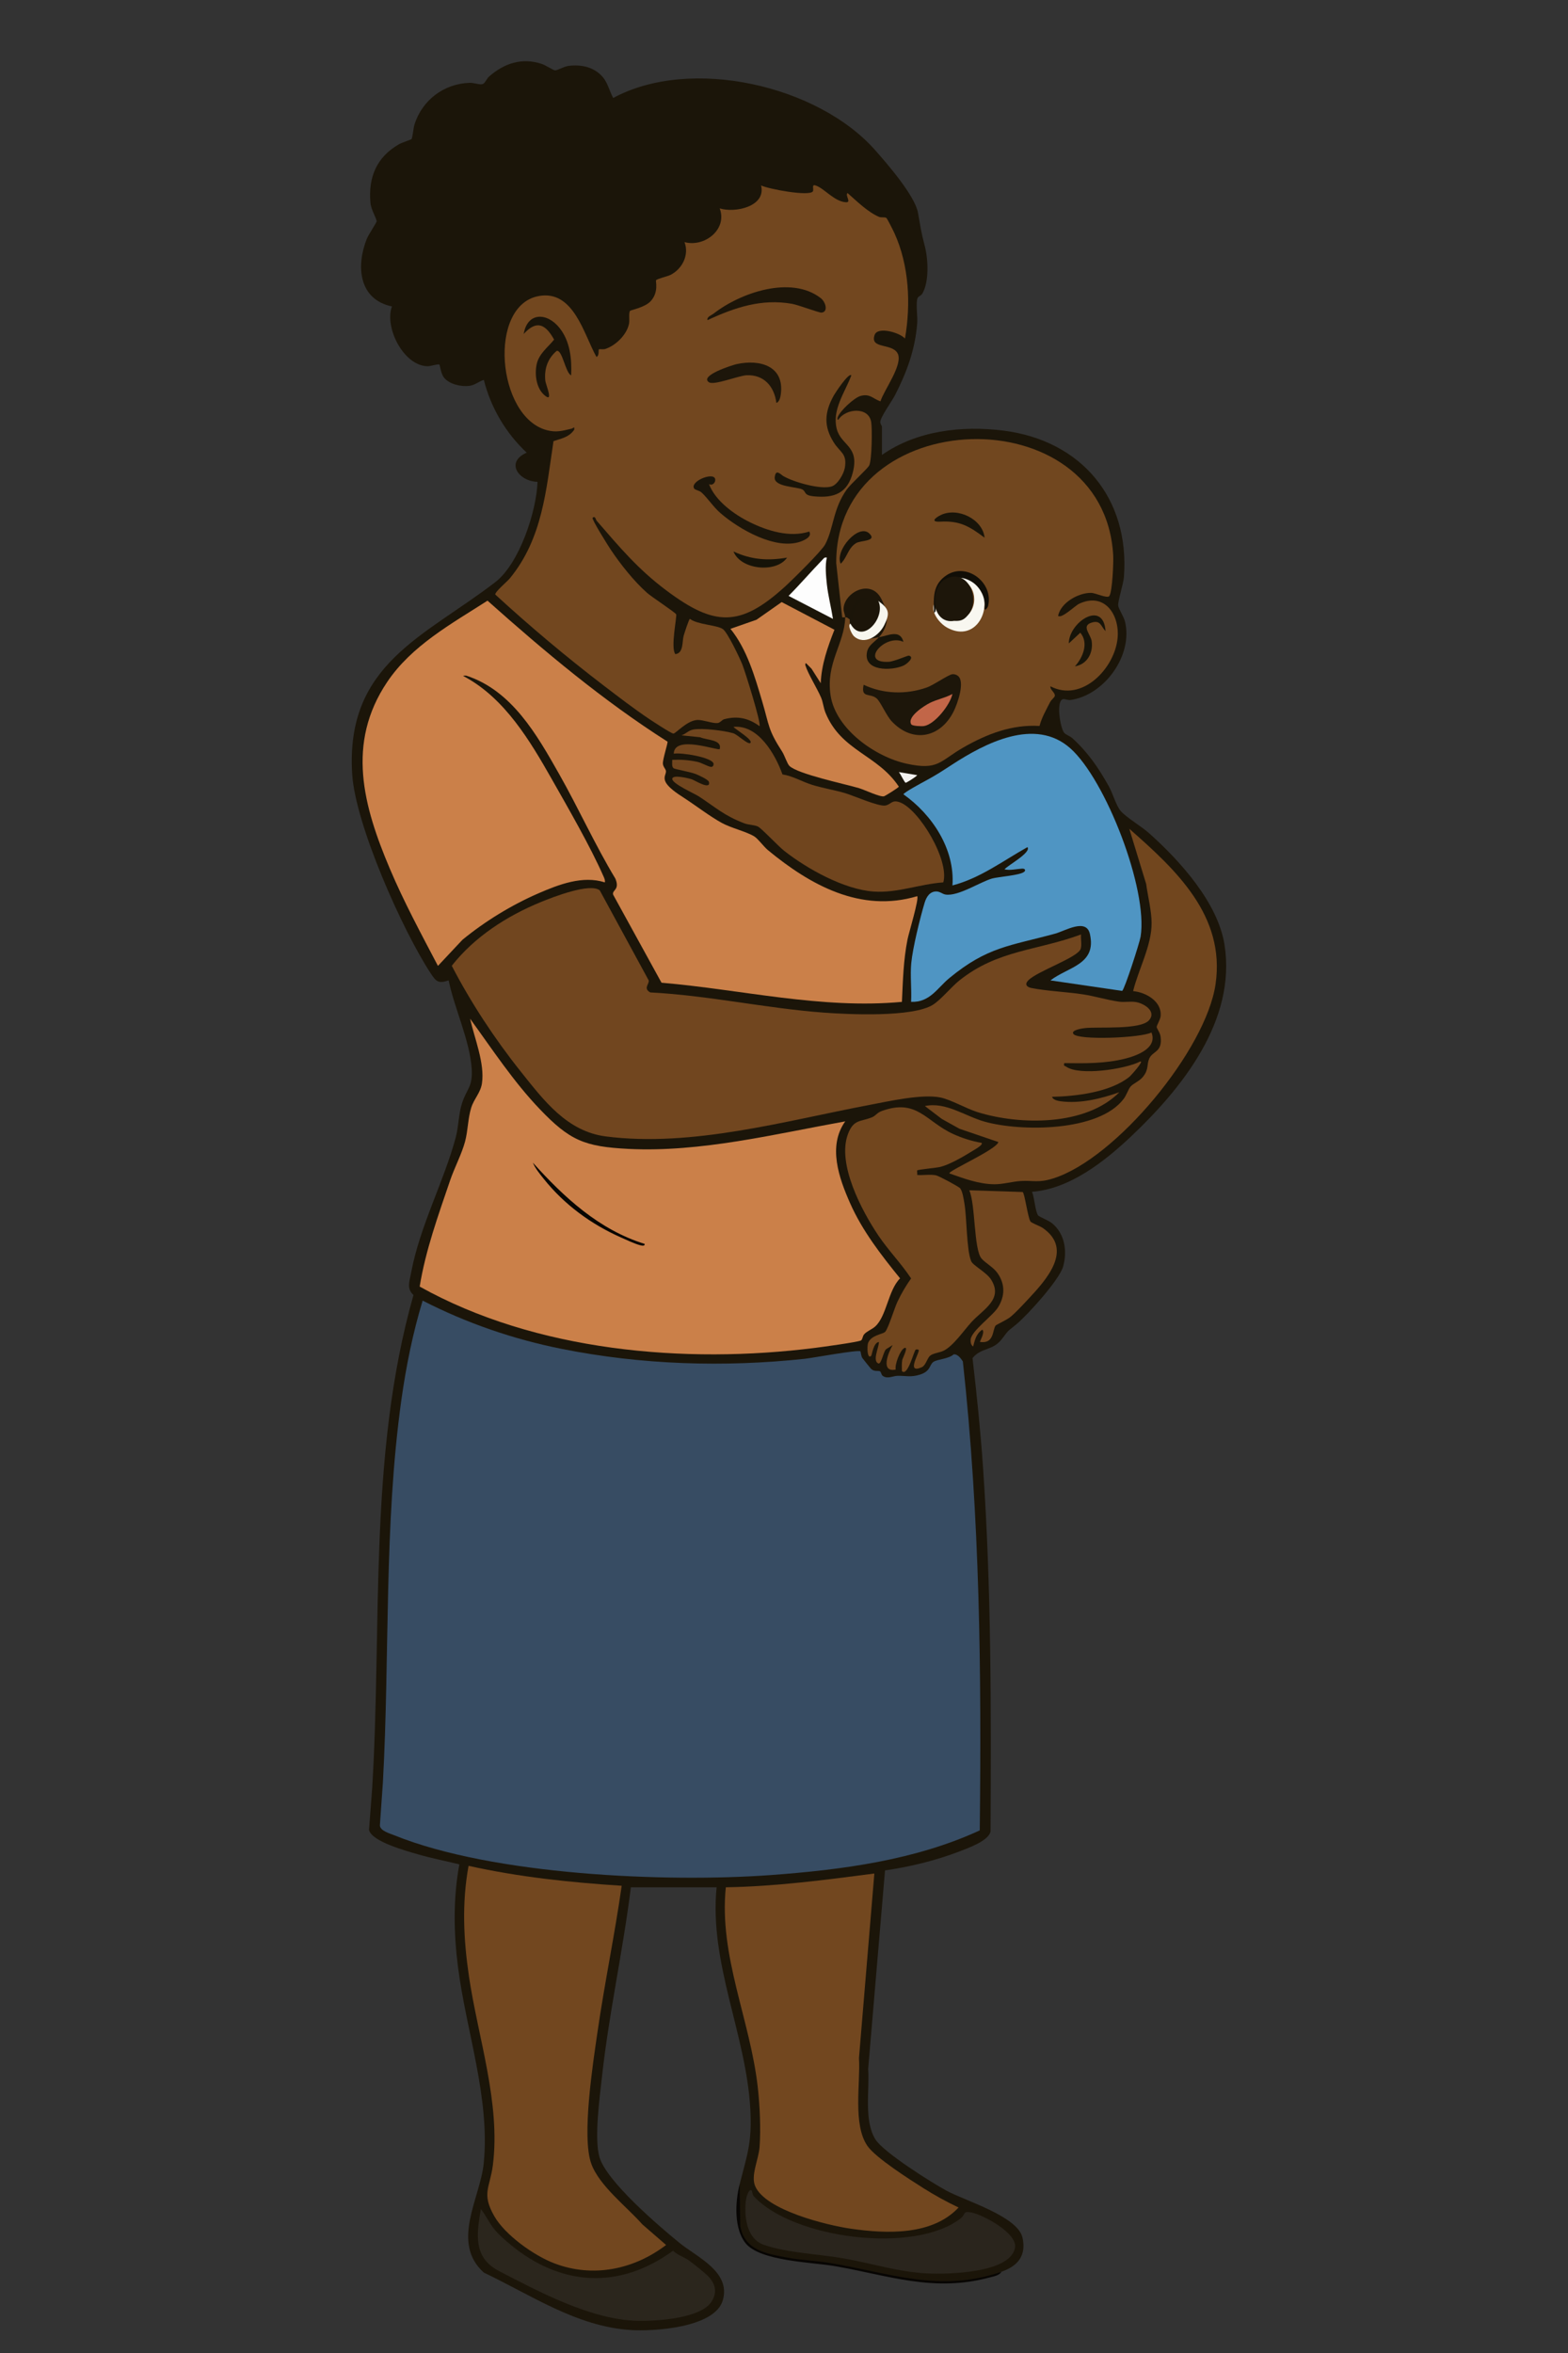 <?xml version="1.0" encoding="UTF-8"?>
<svg id="Layer_1" xmlns="http://www.w3.org/2000/svg" version="1.1" viewBox="0 0 1024 1536">
  <rect x="0" y="0" width="1024" height="1536" fill="#333333" stroke="none"/>
  <!-- Generator: Adobe Illustrator 29.7.1, SVG Export Plug-In . SVG Version: 2.1.1 Build 8)  -->
  <defs>
    <style>
      .st0 {
        fill: #181409;
      }

      .st1 {
        fill: #374c63;
      }

      .st2 {
        fill: #f8f7f0;
      }

      .st3 {
        fill: #1b1509;
      }

      .st4 {
        fill: #71471f;
      }

      .st5 {
        fill: #72471f;
      }

      .st6 {
        fill: #71461f;
      }

      .st7 {
        fill: #f3f2f0;
      }

      .st8 {
        fill: #1d160a;
      }

      .st9 {
        fill: #110e07;
      }

      .st10 {
        fill: #080602;
      }

      .st11 {
        fill: #70451e;
      }

      .st12 {
        fill: #c26648;
      }

      .st13 {
        fill: #71461e;
      }

      .st14 {
        fill: #f7f6ee;
      }

      .st15 {
        fill: #2b261d;
      }

      .st16 {
        fill: #1a1409;
      }

      .st17 {
        fill: #1a1509;
      }

      .st18 {
        fill: #4f95c3;
      }

      .st19 {
        fill: #171409;
      }

      .st20 {
        fill: #171309;
      }

      .st21 {
        fill: #1c1509;
      }

      .st22 {
        fill: #161308;
      }

      .st23 {
        fill: #2a251d;
      }

      .st24 {
        fill: #070503;
      }

      .st25 {
        fill: #cb8049;
      }

      .st26 {
        fill: #fdfdfd;
      }

      .st27 {
        fill: #1b150a;
      }
    </style>
  </defs>
  <path class="st3" d="M483,1426c5.05-19.73,8.24-27.69,6.99-49.49-2.81-48.89-26.92-95.07-22-144.51h-55.99c-5.13,41.33-14.32,82.2-18.87,123.62-1.49,13.55-5.17,40.18-1.67,52.42,4.53,15.83,38.65,44.94,52.08,55.92,11.71,9.56,33.84,18.97,28.51,37.59-5.15,17.96-45.16,20.5-60.54,19.44-35.17-2.42-64.73-22.84-95.53-37.47-21.81-19.6-2.35-48.72-.1-71.15,4.29-42.65-11.38-86.24-16.74-128.02-2.88-22.48-3.29-44.96.84-67.32-8.95-2.21-18.12-3.96-26.98-6.54-6.97-2.03-30.6-8.34-32-16.04l2.04-26.92c6.54-107.25-2.66-217.7,26.98-322.15-4.6-4.19-2.61-8.78-1.56-14.43,5.72-30.75,21.52-59.69,29.24-88.76,1.89-7.12,1.7-14.75,4.02-21.98,3.12-9.75,7.13-10.48,6.31-22.76-1.21-18.13-11.37-39.5-15.04-57.47-6.85,2.35-8.31.61-11.79-4.7-18.43-28.07-49.09-96.94-51.19-129.81-4.6-72.12,47.33-89.88,93.49-125.49,15.67-12.09,26.86-46.07,27.54-65.43-12.26-.32-21.34-12.86-7.06-19.06-13.56-12.63-23.53-29.46-27.99-47.5-3.47,1.04-5.64,3.41-9.58,3.91-5.28.66-12.99-1.06-16.44-5.39-2.07-2.6-2.67-8.2-3.01-8.49-.73-.63-5.69,1.05-7.47,1.05-15.69.04-28.6-25.04-23.53-39.03-21.69-4.56-23.52-26.22-16.46-44.03,1-2.52,6.45-10.83,6.47-11.49.05-1.79-3.62-7.54-4.03-11.99-1.53-16.88,4.02-29.98,18.68-38.4,1.67-.96,7.89-3,8.16-3.35.62-.83,1.23-7.42,1.92-9.57,5.09-15.85,19.08-26.53,35.95-27.14,2.91-.11,6.65,1.48,8.65.8,1.38-.47,2.62-3.61,4.13-4.93,9.88-8.63,21.35-12.49,34.33-8.23,2.44.8,7.68,4.21,8.71,4.24,1.63.05,5.8-2.6,9.01-2.96,8.24-.93,16.24.68,21.94,7.06,3.54,3.97,4.55,9.41,7.05,13.91,50.65-27.37,133.63-8.24,171.02,34.01,7.96,9,26.02,29.79,28.03,40.97,1.6,8.91,2.02,12.65,4.4,21.6,2.24,8.46,3,23.51-1.62,31.18-1.02,1.69-2.93,1.46-3.34,3.73-.81,4.4.41,11.12,0,16.02-1.39,16.96-6.82,31.59-14.47,46.53-1.95,3.8-9.67,14.48-9.6,17.49.03,1.39,1.08,2.63,1.08,2.99v18.5c22.71-15.88,52.31-19.3,79.37-15.87,50.61,6.41,82.5,43.94,78.67,95.41-.37,4.93-4.06,15.79-3.76,18.83.2,2.03,3.6,7,4.44,10.41,5.38,21.88-13.23,47.86-35.37,51.17-1.94.29-3.87-.71-4.9-.56-5.12.75-1.93,19.25.6,22.06,1.12,1.24,3.9,2.16,5.43,3.57,10.24,9.41,16.92,19.22,23.69,31.31,2.57,4.58,4.81,12.76,7.81,16.19,3.61,4.11,13.62,10.06,18.54,14.46,20.17,18.03,44.88,45.31,49.2,72.8,7.76,49.36-27.61,93.58-61.2,125.25-17.33,16.34-39.98,34.15-64.53,35.98,1.65,3.8,2,12.29,3.92,15.32.64,1.02,6.9,3.35,9.1,5.15,8.47,6.92,10.12,18.31,7.3,28.34-2.44,8.68-23.01,31.38-30.41,37.59-6.15,5.16-4.49,2.94-9.45,9.55-6.09,8.11-13.47,5.42-19.3,12.62,2.74,23.53,5.19,47.26,6.83,70.93,5.49,79.14,5.34,158.43,4.95,237.93-.98,6.24-15.08,11.15-20.69,13.31-15.21,5.84-32.11,9.92-48.24,12.26l-11,129.5c1.01,14.01-2.97,33.91,4.8,46.18,5.31,8.39,36.68,28.17,46.52,33.48,12.04,6.48,46.36,16.66,49.46,30.54,2.68,11.96-3.28,18.66-13.79,22.29-21.06,9.11-45.12,7.81-67.32,3.85-23.52-5.37-47.26-9.41-71.23-12.1-28.01-4.65-34.44-10.45-33.24-38.96.14-3.25.4-6.51.78-9.78Z"/>
  <path class="st24" d="M654,1483c-1.41,2.45-5.26,3.04-7.79,3.71-36.67,9.86-66.07-1.38-101.01-7.42-14.66-2.54-48.59-3.16-58.18-14.82-7.82-9.5-6.92-27.17-4.02-38.48l.45,27.05c2.73,15.84,16.83,18.08,30.37,20.63,9.38,1.77,19.03,2.01,28.41,3.59,38.87,6.56,71.68,19.57,111.78,5.72Z"/>
  <path class="st1" d="M561.9,882.11c.22.2.44,3.04,1.2,4.29.25.4,5.44,6.9,5.79,7.21,2.32,2.06,4.53.83,5.89,1.62.58.33.78,2.21,1.61,2.84,3.15,2.39,6.74.06,10,.03,5.23-.05,8.38,1.1,14.43-.78,7.16-2.23,6.06-6.62,8.88-8.37s9.79-1.86,13.05-4.81c2.64-.39,4.69,2.54,6.05,4.57,11.16,101.7,12.2,203.76,11.04,306.14-42.17,19.46-90.17,25.77-136.35,29.15-68.82,5.03-181.88,0-246-25.97-2.85-1.16-9.23-2.85-9.4-6.44l1.96-28.03c4.57-82.62.57-167.81,12.1-249.9,3.07-21.83,7.47-43.58,13.87-64.64,28.76,14.73,59.17,25.2,90.95,31.54,52,10.37,105.77,12.08,158.53,6.45,4.98-.53,35.03-6.09,36.41-4.88Z"/>
  <path class="st5" d="M530.87,124.86c.77-1.21-1.03-4.64,1.61-3.84,5.67,1.7,12.33,10.61,20.02,11.01,3.71.19-.75-4.44,1-6.02,5.96,5.25,13.19,12.39,20.49,15.53,1.49.64,3.7.06,4.79.69.64.37,4.7,8.55,5.4,10.1,9.52,21.03,10.74,46.15,6.82,68.67-3.14-3.78-17.82-8.18-19.83-2.33-3.18,9.26,10.96,5.22,14.9,11.76,4.24,7.04-8.85,24.2-11.08,31.57-5.13-1.82-6.84-5.21-13.01-3.53-4.19,1.14-13.69,10.01-14.96,14.05-.16.51-.27,1.63.48,1.48,4.81-7.48,19.83-8.7,21.45,1.56.72,4.55.44,24.39-1.25,28.16-.98,2.18-12.01,12.03-14.69,15.78-9.14,12.77-8.5,25.28-14.12,35.88-2.34,4.41-21.55,23.29-26.35,27.65-29.26,26.58-46.02,25.9-77.42,2.37-18.64-13.97-30.57-28.3-45.5-45.52-.46-.53-.94-3.48-2.6-1.86-.85.83,10.37,18.6,11.78,20.71,6.41,9.57,15.16,20.63,23.75,28.25,3.21,2.85,18.07,12.49,19.02,14.04.68,1.11-3.79,21.82-.54,25.99,5.49-.6,4.36-8.15,5.46-12.03.41-1.45,3.48-11.01,4.07-10.99,5.04,3.83,17.19,3.9,21.41,6.59,3.08,1.96,11.11,18.91,12.82,23.18,1.85,4.62,12.5,38.6,11.23,40.26-7.23-5.28-14.35-6.82-23.03-4.54-1.51.4-2.61,2.36-4.49,2.53-3.15.29-9.3-2.14-12.93-2.03-6.89.21-14.36,9.02-15.85,8.89s-13.24-7.86-15.6-9.43c-9.92-6.62-20.46-14.73-29.99-22.01-24.37-18.63-48.13-38.62-70.69-59.33-.27-1.75,7.8-8.45,9.56-10.6,21.33-26.04,23.65-57.5,28.47-89.53,5.34-1.81,10.06-2.48,13.55-7.46.19-2.65-.42-1.01-1.7-.7-6.28,1.51-10.17,2.66-16.5.92-32.32-8.9-38.32-81.27-5.06-87.46,22.95-4.27,29.55,25.18,37.77,39.74,1.99-.86,1.15-4.52,1.56-4.91.36-.35,2.96.11,4.18-.29,6.88-2.24,14.08-9.31,15.53-16.5.48-2.37-.34-6.97.65-8.35.44-.62,9.72-2.18,13.56-6.44,5.33-5.91,3.03-12.94,3.43-13.55.68-1.03,7.41-2.49,9.48-3.54,7.66-3.9,12.3-13.05,9.1-21.39,12.87,3.55,28.17-8.11,23-22,10.17,3.15,30.46-1.28,27-15,4.57,2.31,31.62,7.39,33.86,3.85Z"/>
  <path class="st25" d="M435.92,484.14c.42.6-3.21,11.57-3.01,14.38.16,2.23,1.93,3.45,2,4.93.08,1.73-1.36,3.2-.71,5.79,1.11,4.41,8.77,9.18,12.48,11.59,7.75,5.04,16.88,12.07,24.66,16.34,6.27,3.44,16.06,5.64,21.2,8.8,2.54,1.56,6.19,6.69,8.99,9.01,27.59,22.77,60.54,41.08,97.47,30.03,1.34,1.56-5.52,24.13-6.32,28.17-2.73,13.74-3.01,26.87-3.67,40.83-52.7,4.87-104.73-8.07-157-12.51l-31.61-57.5c-.79-3.24,4.54-2.9,1.5-10.4-13.35-22.12-24-45.82-36.72-68.27-14.57-25.71-30.84-54.55-60.72-64.3-2.72-.01-2.26.06-.19,1.2,25.58,14.13,41.9,41.39,55.92,66.1,10.76,18.96,25.48,44.42,34.03,63.97.54,1.24,1.03,2.29.78,3.71-14.45-4.65-30.09,1.38-43.35,7.14-17.6,7.65-34.84,18.2-49.66,30.34l-15.99,17.03c-10.94-20.85-22.27-41.83-31.46-63.54-17.3-40.86-28.52-81.76-1.75-121.69,15.97-23.82,41.98-38.05,65.58-53.18,37.09,33.06,75.55,65.33,117.56,92.03Z"/>
  <path class="st6" d="M391.72,581.29l31.91,58.69c.59,2.28-3.82,5.21,1.03,7.86,37.85,1.95,75.11,10.3,112.85,13.15,16.37,1.23,58.55,3.26,71.83-5.15,5.2-3.3,11.94-11.61,17.19-15.81,25.05-20.03,50.63-19.36,79.46-30.03-.3,2.89.6,6.55-.2,9.29-1.67,5.75-28.35,14.59-34.29,20.7-2.49,2.56-1.02,4.36,2.04,4.96,10.53,2.08,23,2.5,33.83,4.17,7.78,1.2,15.47,3.61,23.26,4.74,3.56.52,7.23-.27,10.79.21,5.44.73,14.04,5.97,9.04,11.87-5.49,6.49-33.17,4.23-41.83,5.17-1.25.13-9.58,1.21-7.62,3.86,3.14,4.26,44.26,2.58,50.97-.99,4.05,10.22-9.51,15.18-17.34,17.13-13.11,3.26-26.2,3.06-39.62,2.88-.51,2.23.27,1.62,1.24,2.3,8.7,6.15,38.43,1.68,48.26-3.3,3.17-1.03-5.88,9.09-7.01,9.99-12.54,10.05-34.9,12.69-50.5,13.01.68,2.03,3.78,2.66,5.59,2.9,12.79,1.71,26.47-1.67,38.41-5.9-21.84,22.1-64.7,21.63-92.53,13.02-7.44-2.3-17.5-8.21-24.4-9.6-12.06-2.42-33.69,2.49-46.25,4.87-55.06,10.43-115.92,27.78-172.19,20.56-25.38-3.26-40.46-23.43-55.6-42.4-16.9-21.17-32.55-44.93-45.01-69,14.91-18.93,35.97-32.52,58.3-41.65,7.37-3.01,32.05-12.74,38.39-7.53Z"/>
  <path class="st25" d="M552,732.01c-11.56,16.17-4.08,37.03,3.14,53.35,8.05,18.18,20.25,33.81,32.66,49.13-7.86,7.89-8.76,24.78-16.32,31.49-2.05,1.82-5.28,2.96-7.07,4.95-1.18,1.31-1.04,3.44-2.12,4.09-1.78,1.08-25.74,4.32-29.92,4.85-85.23,10.78-182.56,2.26-258.29-40.01,3.85-23.77,12.17-46.65,19.9-69.38,2.79-8.21,7.55-17.12,9.73-25.27,1.91-7.13,1.84-15.03,3.99-22.01,1.8-5.85,6.12-9.81,7.04-15.96,1.96-13.14-4.9-29.45-7.73-42.24,14.51,20.02,28.32,41.07,45.48,59.01,19.62,20.51,29.22,24.53,58.02,25.98,47.02,2.35,95.56-9.72,141.49-17.98Z"/>
  <path class="st4" d="M552,403h-2s-3.9-35.39-3.9-35.39c-.44-104,174.88-110.11,180.89-5.1.26,4.49-.52,23.33-2.48,26.51-1.2,1.95-9.06-2-12.01-2.01-8.24-.04-19.7,6.32-21.5,14.99,2.32,2.07,11.03-6.58,13.66-7.83,16.55-7.82,26.57,6.92,25.21,22.22-1.75,19.71-23.11,42.4-43.87,31.62-.38,2.37,3.29,4.11,2.84,6.35-.19.93-2.32,2.51-3.05,3.95-2.53,4.98-5.53,10.16-6.91,15.58-18.01-1.07-34.25,5.21-49.56,13.94-15.76,8.99-16.34,15.29-37.34,10.68-20.44-4.49-46.14-22.55-49.54-44.46-3.31-21.32,9.06-33.69,9.55-51.05.28-.87.62-.86,1,0l1.96,1.36c-.38,5.12,2.3,9,8.04,11.64,1.65-1.79,9.74-2.36,11,0v2.84c-17.77,14.73,8.14,20.49,18.11,11.68-13.6,8.04-34.16,1.21-14.55-12.57,9.71-2.89,9.18-3-1.59-.32l-1.97-1.63-.46-2.57c14.32-23.88-18.45-41.92-21.54-10.43Z"/>
  <path class="st5" d="M406,1231.01c-4.54,31.95-11.22,63.73-15.83,95.66-2.92,20.22-10.41,68.06-4.05,85.72,5.23,14.52,23.26,28.14,33.36,39.64l15.52,13.46c-21.06,16.04-47.76,21.59-72.98,11.99-13.25-5.04-32.17-18.47-39.21-30.79-8.54-14.93-2.83-18.48-.94-33.32,5.15-40.34-9.76-83.56-15.6-123.15-3.58-24.33-4.71-47.92-.27-72.23,32.83,7.29,66.42,10.86,99.99,13.01Z"/>
  <path class="st5" d="M571,1223l-10.04,120.46c1.05,16.49-4.2,43.45,5.61,57.48,5.39,7.71,27.68,21.91,36.52,27.48,7.36,4.64,15.04,8.89,22.92,12.6-17.2,18.44-47.19,17.18-70.36,13.84-15.8-2.28-55.43-12.02-62.4-27.6-3.17-7.08,2.2-17.56,2.8-25.72.87-11.89.15-27.04-1.17-38.91-4.89-43.98-25.47-85.74-20.88-130.63,32.52-.54,64.83-4.79,97.01-9Z"/>
  <path class="st18" d="M732.85,646.84l-46.85-6.85c11.61-8.9,30.28-10.28,25.78-30.28-2.38-10.6-16.17-2.02-22.79-.22-29.61,8.07-44.12,8.49-69.01,28.99-7.86,6.47-12.69,15.99-24.98,15.51.44-8.28-.67-17.17.12-25.38.94-9.87,5.76-29.49,8.71-39.29,1.13-3.74,3.32-7.43,7.68-7.39,2.4.02,3.95,1.72,6.06,2.03,8.31,1.21,22.43-8.21,30.39-10.5,3.97-1.14,18.57-2.04,21.03-4.48,1.03-1.02.22-2.05-1.49-1.95-3.74.22-7.76,1.31-11.5.47,1.78-2.4,17.74-11.02,14.98-14.5-16.09,8.99-30.81,20.26-48.98,25,1.72-23.73-13.29-46.28-32.01-59.49.58-1.39,11.92-7.45,14.27-8.73,7.27-3.93,10.37-6.02,17.41-10.59,21.57-14.02,54.26-31.22,77.33-10.7s50.83,92.05,45.89,122.91c-.64,3.98-10.47,34.44-12.05,35.44Z"/>
  <path class="st13" d="M641,746.01c1.52,1.26-5.16,4.84-6.08,5.42-5.56,3.47-14.52,8.7-20.72,10.28-2.68.68-14.72,1.72-15.2,2.32-.23.29.13,2.15-.01,2.97,3.95.32,8.43-.56,12.28.23,1.73.35,14.88,7.35,15.78,8.48,1.58,1.99,2.33,7.29,2.78,9.95,1.63,9.59,1.32,30.11,4.4,37.6,1.17,2.84,9.97,7.24,13,12,8.19,12.88-5.15,19.43-12.76,27.73-5,5.46-11.89,15.65-18.25,18.75-2.56,1.25-6.75,1.57-8.77,3.23s-2.76,6.32-5.47,7.52c-10.23,4.53-2.03-8.31-1.97-10.96.02-.87-1.8-.67-2-.51-1.26,1.05-5.26,17.9-9.01,13.99-.01-2.42-.2-4.85.23-7.26.18-1.02,4.5-9.34,1.27-7.73-2.61,1.3-6.34,10.74-5.52,14-10.17,2.07-4.96-11.02-2-15.99l-3.99,2.5c-2.01.84-3.32,10.54-5.49,9.48-3.91-1.89.66-10.79.47-13.99-3.58.39-4.56,8.53-5,9-2.61,2.78-2.91-6.22-1.99-8.49,2.04-5.06,9.63-5.56,11.1-7.15,2.05-2.23,6.11-15.65,8.05-19.72,2.56-5.37,5.45-10.27,8.87-15.12-6.43-9.75-14.69-18.12-21.23-27.8-10.9-16.13-27.32-46.99-20-66.44,3.74-9.94,8.27-7.82,15.94-11.06,2.04-.86,3.15-2.91,6.04-3.96,23.07-8.41,28.9,6.78,46.57,14.91,5.69,2.62,12.56,4.84,18.68,5.83Z"/>
  <path class="st13" d="M620,765.99c-1.18-1.5,31.07-15.71,31.98-20.49l-25.34-8.64-11.57-6.43-11.06-8.42c13.75-2.93,26.02,6.59,39.23,10.25,23.47,6.51,74.38,6.64,90.59-14.94,1.84-2.45,3.03-6.3,4.49-8.02,1.74-2.04,5.73-3.42,8.11-6.38,3.94-4.89,2.34-7.89,4.1-11.9,2.23-5.06,8.79-4.02,7.39-14.43-.34-2.51-2.49-5.22-2.54-6.11-.06-1.2,2.33-4.69,2.57-7.1.96-9.67-9.6-15.62-17.96-16.39,3.44-14.1,12.18-29.8,12.08-44.51-.05-7.97-2.47-17.51-3.57-25.49l-11.01-35.99c30.46,26.77,62.8,56.71,56.36,101.35-6.18,42.85-65.03,114.05-106.08,126.92-9.82,3.08-12.88,1.16-21.23,1.68-5.38.34-11.59,2.15-17.06,2.12-10.28-.06-19.98-3.76-29.48-7.09Z"/>
  <path class="st11" d="M616.01,576.01c-15.2,1.03-29.93,7.08-45.49,5.98-19.29-1.36-43.39-14.78-58.41-26.59-3.96-3.11-14.8-14.72-17.15-15.85s-6.05-1-8.9-2.1c-13.15-5.04-18.49-10.23-29.52-17.48-2.9-1.91-17.47-8.31-17.51-11.47s10.78-.43,12.76.22,12.35,7.26,11.22,1.79c-.34-1.63-6.93-4.55-8.74-5.27-2.99-1.2-13.52-3.14-14.3-3.7-1.52-1.08-.88-3.93-.96-5.54,5.45-.24,10.89.14,16.23,1.28,3.06.65,6.38,2.77,8.74,3.29,1.39.31,2.13-.78,2.03-2.05-.9-4.26-21.66-7.47-25.99-6.52.24-12.54,28.84-1.79,29.99-3,1.69-6.34-8.51-5.76-12.75-7.74l-12.23-1.25c2.96-.91,4.41-3.17,7.73-3.78,5.88-1.08,20.21.67,26.1,2.43,2.87.86,9.66,7.68,11.16,6.33,2.17-1.95-10.29-9.18-10.99-10.5,16.12-1.59,27.28,17.89,31.97,31.03,6.75,1.03,12.75,4.72,19.24,6.76,7.1,2.23,14.49,3.34,21.57,5.43,5.71,1.69,22.04,8.97,26.47,8.1,3.74-.73,4.13-4.04,9.46-2.05,12.6,4.71,32.4,37.79,28.3,52.23Z"/>
  <path class="st25" d="M544.95,411.08c-4.41,11.2-8.49,22.69-8.96,34.92l-6.01-9.47-3.48-3.52c-.76-.16-.64.96-.48,1.48,1.68,5.38,7.58,14.8,10.18,20.83,1.35,3.13,1.55,6.7,2.94,10.06,10.28,24.98,34.01,27.2,47.85,48.13-.02.58-8.95,6.14-9.72,6.31-2.67.57-12.76-4.28-16.25-5.32-9.07-2.69-40-9.19-45.48-14.52-1.48-1.43-3.2-6.94-4.72-9.28-9.43-14.59-8.33-16.87-13.09-32.91-4.8-16.19-9.95-34.05-20.71-47.3l17.03-5.94,16.43-11.52,34.48,18.06Z"/>
  <path class="st15" d="M333.58,1465.42c32.97,27.15,71.16,29.23,105.93,3.82,2.99,2.87,7.07,4,10.4,6.35,2.81,1.99,10.4,8.05,12.63,10.37,4.94,5.16,5.99,10.97,1.84,16.94-7.36,10.61-35.86,12.37-47.92,12.11-30.1-.64-64.07-18.78-90.51-32.47-17.04-8.82-14.71-23.97-11.94-40.55,3.42,4.3,5.39,9.08,9.02,13.47,3.04,3.68,6.88,6.93,10.55,9.95Z"/>
  <path class="st23" d="M490.99,1430c.17.13.28,2.61,1.31,3.72,25.63,27.69,104.99,38.04,135.22,14.29,3.24-2.55.96-4.83,6.73-3.77,7.77,1.43,30.33,13.62,28.62,23.02-3.06,16.84-44.56,17.41-57.39,16.78-18.8-.92-35.98-6.5-54.25-9.75-16.43-2.92-36.51-3.5-52.18-8.82-11.19-3.8-12.98-17.38-12.08-28.03.14-1.67,1.66-9.33,4.04-7.45Z"/>
  <path class="st6" d="M667.87,778.13c1.31.85,3.32,16.46,5.06,19.2.71,1.11,6.13,2.94,8.01,4.24,20.37,14.06,2.32,33.92-9.42,46.45-3.35,3.57-8.34,9.07-12.04,11.96-1.96,1.53-8.89,4.86-9.23,5.27-2.21,2.75-.84,12.21-10.25,10.74-.33-.25,3.51-6.38,1.5-7.99-4.06,2.7-4.78,6.63-6,10.99-1.51-1.11-1.7-2.79-1.6-4.5.33-5.61,14.43-15.46,17.93-21.16,4.54-7.38,4.63-15.08-.4-22.27-2.76-3.95-7.98-6.59-10.46-9.54-5.07-6.03-3.9-35.44-7.97-44.52l34.86,1.12Z"/>
  <path class="st26" d="M540,364.01c-1.29,4.79-.56,12.29,0,17.48.83,7.57,2.82,15.01,3.98,22.51l-28.99-15.01c7.54-7.57,14.58-15.8,22.01-23.47.95-.98,1.31-1.9,2.98-1.51Z"/>
  <path class="st7" d="M599,506.01c-.71,1.1-7.06,5-7.51,4.97-.82-.06-3.39-5.85-4.49-6.97l12,2Z"/>
  <path class="st17" d="M555.99,245.01c-4.1,11.03-12.82,22.53-9.53,35.03,2.88,10.94,14.95,11,10.47,28.4-3.5,13.61-12.17,16.86-25.43,15.55-6.93-.68-4.85-3.04-7.51-4.47-3.39-1.82-18.74-1.57-18.05-7.96.64-5.83,3.79-1.83,5.71-.72,6.56,3.81,24.18,8.94,31.39,6.72,4.06-1.25,8.05-8.3,8.7-12.29,1.54-9.31-3-9.77-7.18-16.35-6.84-10.76-6.1-19.95,0-30.84.88-1.58,9.62-14.92,11.41-13.08Z"/>
  <path class="st21" d="M462.01,209c-.46-2.31,2.51-3.11,4.12-4.36,17.35-13.51,50.42-25.05,69.81-10.07,3.49,2.7,5,9.16.55,9.49-1.73.13-14.96-4.97-19.31-5.74-19.89-3.49-37.31,2.4-55.17,10.68Z"/>
  <path class="st27" d="M463.01,316c4.08,10.84,16.25,19.73,26.63,24.86,11.55,5.71,26.26,10.22,38.85,6.13,2,3.29-2.86,5.52-5.51,6.49-16.21,5.92-40.33-8.01-52.45-18.5-4.67-4.04-8.49-10-12.45-13.55-1.34-1.2-4.08-1.61-4.64-2.37-3.4-4.62,12.19-11.13,13.56-6.53.67,2.27-1.77,4.83-3.98,3.47Z"/>
  <path class="st16" d="M372.99,245c-3.66-1.4-5.74-16.76-9.42-15.96-5.9,4.95-8.21,11.76-7.46,19.35.29,2.9,5.76,14.99-.57,9.57-5.33-4.57-6.45-13.45-5.1-20.02,1.46-7.1,7.52-11.33,11.43-16.26-5.57-9.9-11.23-13.13-19.86-3.69,2.38-14.31,15.24-14.17,23.4-3.91,6.9,8.67,8.09,20.23,7.58,30.91Z"/>
  <path class="st8" d="M507.01,263c-1.31-10.61-8.05-18.58-19.46-18.03-5.25.25-21.29,6.78-24.58,4.56-6.46-4.35,15.46-11.27,18.19-11.86,14.99-3.26,31.26,1.14,28.75,19.75-.25,1.84-.89,4.96-2.89,5.59Z"/>
  <path class="st22" d="M514,364.01c-6.94,10.23-30.31,8.03-34.99-4.01,11.62,5.39,22.37,6.18,34.99,4.01Z"/>
  <path class="st10" d="M420.99,812.01c.25,1.77-2.29,1.02-3.26.76-3.32-.88-8.73-3.43-12.09-4.92-19.68-8.7-37.16-21.54-50.61-38.39-2.45-3.06-5.56-6.85-7.02-10.47,20.37,22.63,43.25,43.8,72.98,53.01Z"/>
  <path class="st8" d="M625.71,441.31c4.61,3.85-.44,18.1-2.88,23.01-8.6,17.28-26.65,21.09-40.35,6.7-3.67-3.86-7.33-12.77-9.94-15.06-4.34-3.8-10.5.14-8.53-8.96,12.89,6.09,27.78,6.51,41.27,1.77,4.33-1.52,13.77-8.14,16.45-8.61,1.44-.25,2.88.22,3.99,1.14Z"/>
  <path class="st21" d="M574,416c-5.31.92-5.55,1.2-11,0-10.83-4.42-6.8-24.58,4.7-25.54-7.3-2.46-11.96,5.48-12.64,11.73l-2.06.81h-1c.04-1.41-1.11-3.5-1.09-5.5.1-10.54,17.7-20.19,24.65-6.56,4.73,9.28,5.42,17.21-1.56,25.06Z"/>
  <path class="st2" d="M610.42,393.51c-.1-3.28-1.41-.23.11-2.85-3.06,9.74,13.6,20.85,22.58,9.63,6.81-8.51,2.15-23.18-10.55-22.41,6.47-4.54,17.29.63,18.19,8.28.24.47.58.49,1.04.39,5.08,15.11-6.57,32.33-23.23,23.16-5.24-2.88-11.38-10.82-8.15-16.19Z"/>
  <path class="st19" d="M574,416c5.74-.99,13.87-5.49,15.99,3-11.98-5.71-29.27,14.14-9.52,13.01,3.38-.19,12.34-4.15,13.01-4.02,4.13.82-1.05,5.44-3.47,6.51-7.91,3.53-26.22,3.79-23.82-8.76.9-4.68,5-6.6,7.81-9.75Z"/>
  <path class="st19" d="M721.99,412c-3.1-3.18-3.16-7.37-9.02-5.59-7.12,2.16-.68,7.53-.03,12.16,1.09,7.71-2.97,15.07-10.94,16.42,5.17-5.76,9.19-15.25,3.5-21.97l-7.49,6.98c-.06-13.65,22.58-28.87,23.98-8Z"/>
  <path class="st9" d="M611,399c-.15.02-.52.89-.98,1.01-.42-9.8-.98-18.43,8.05-24.45,13.28-8.85,31.1,4.88,27.17,20.18-.25.97-2.65,4.27-2.24.26.59-6.18-3.1-12.97-8.31-16.19-14.08-8.71-24.08,5.88-23.69,19.19Z"/>
  <path class="st14" d="M577.38,408.24c-3.39,6.83-12.88,13.25-19.7,7.09-1.36-1.23-4.41-7.3-2.28-8.21,7.7,14.23,23.34-3.95,18.21-14.84,7.08,5.27,7.78,7.89,3.78,15.96Z"/>
  <path class="st0" d="M642.99,351c-9.98-7.48-16.16-11.19-28.99-10.47-6.58.37-3.29-2.6.61-4.42,10.95-5.09,27.17,2.83,28.38,14.89Z"/>
  <path class="st20" d="M567.74,348.26c5.33,5.18-5.7,4.43-8.69,6.29-5.32,3.3-5.8,9.49-10.04,13.45-3.99-8.56,11.7-26.57,18.73-19.74Z"/>
  <path class="st12" d="M595.13,472.87c-3.06-4.93,8.59-12.25,12.19-14.05,4.67-2.33,10.08-3.27,14.67-5.82-1.42,7.01-11.52,19.86-18.55,20.95-1.61.25-7.63,0-8.31-1.08Z"/>
  <path class="st8" d="M633.11,400.29c-2.98,3.91-4.86,5.33-10,5-15.15,2.52-16.59-22.13-5.17-27.55,13.81-6.56,22.17,12.21,15.17,22.55Z"/>
</svg>